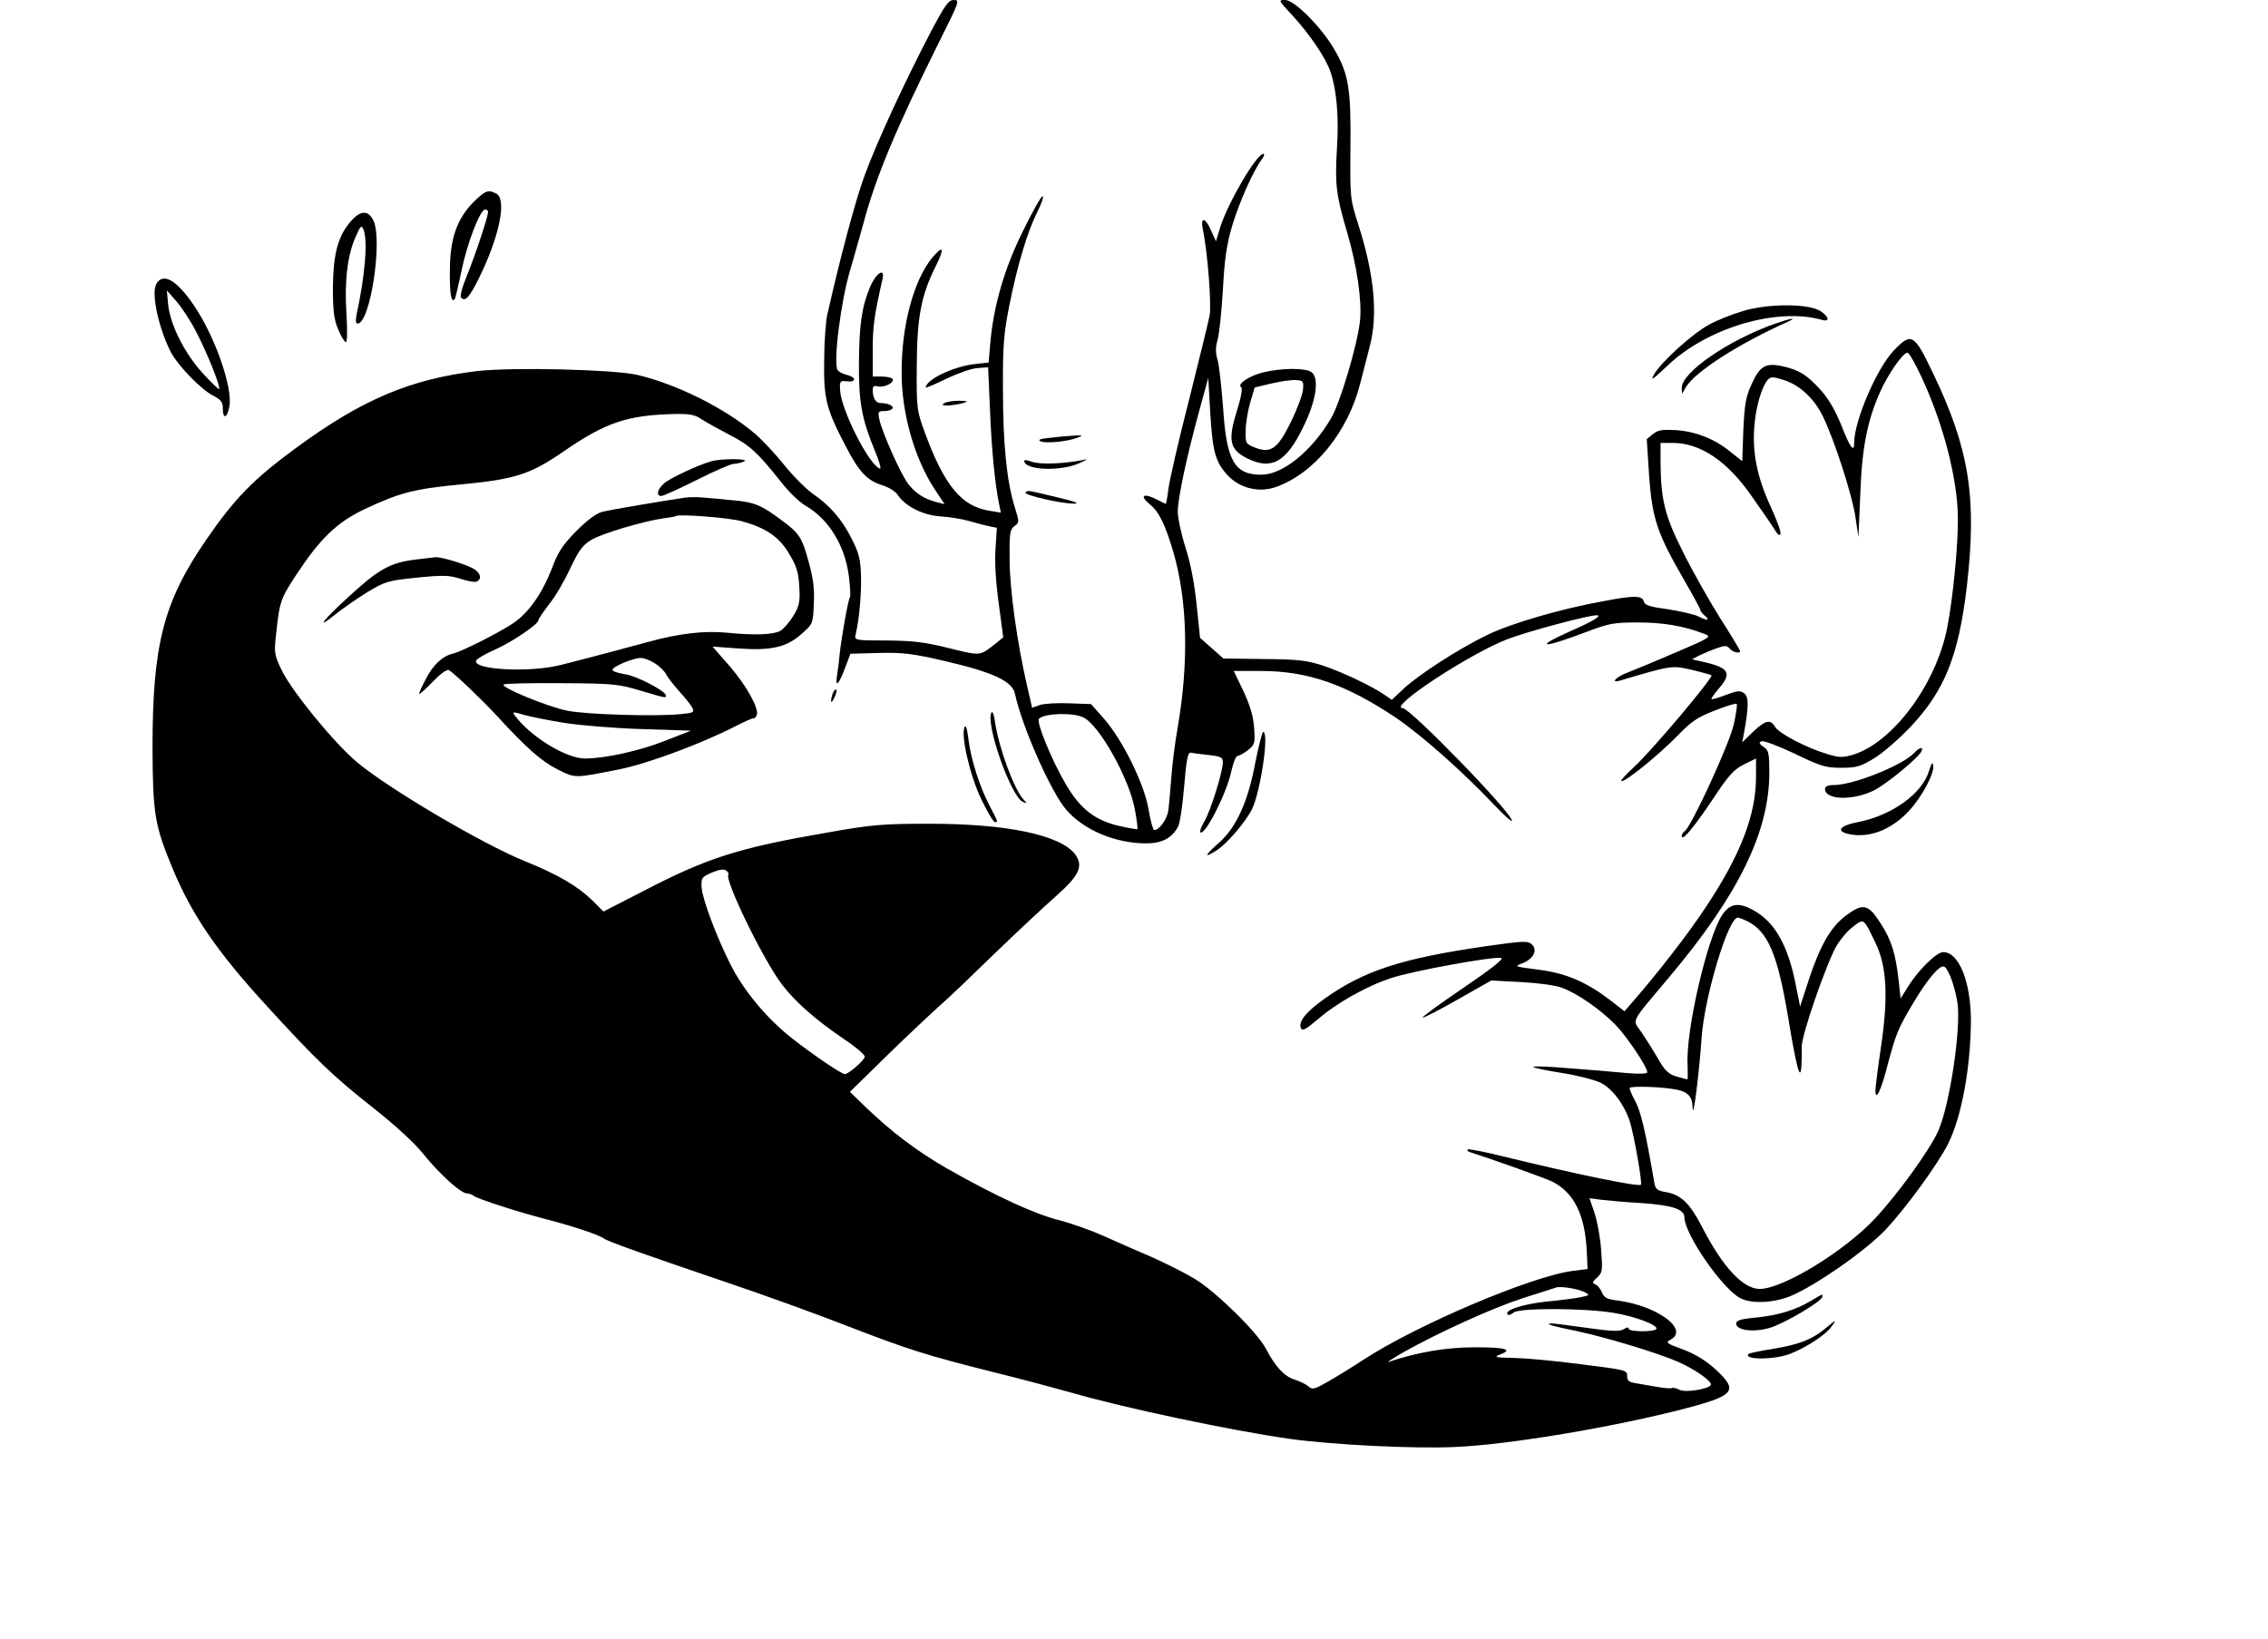 <?xml version="1.0" standalone="no"?>
<!DOCTYPE svg PUBLIC "-//W3C//DTD SVG 20010904//EN"
 "http://www.w3.org/TR/2001/REC-SVG-20010904/DTD/svg10.dtd">
<svg version="1.0" xmlns="http://www.w3.org/2000/svg"
 width="855pt" height="618pt" viewBox="0 0 855 618"
 preserveAspectRatio="xMidYMid meet">

<g transform="translate(0,618) scale(0.1,-0.1)"
fill="#000000" stroke="none">
<path d="M3508 6058 c-101 -194 -202 -413 -248 -538 -35 -95 -93 -312 -142
-530 -5 -25 -11 -101 -11 -170 -2 -144 7 -181 82 -324 50 -97 81 -129 141
-147 22 -7 47 -23 55 -36 28 -42 93 -75 159 -80 34 -2 84 -10 111 -18 28 -8
62 -17 77 -20 l26 -5 -5 -78 c-4 -48 1 -127 12 -207 l17 -128 -23 -19 c-67
-53 -58 -52 -181 -22 -92 23 -135 28 -235 29 -117 0 -122 1 -118 20 15 63 22
150 21 220 -2 68 -8 90 -35 143 -37 74 -82 126 -148 171 -26 19 -74 67 -106
107 -32 40 -81 93 -110 118 -115 98 -299 189 -447 223 -92 20 -466 29 -600 14
-252 -30 -435 -107 -684 -290 -161 -118 -231 -190 -337 -344 -163 -236 -204
-397 -204 -787 1 -247 8 -292 75 -453 73 -176 167 -314 353 -517 187 -205 255
-270 400 -384 86 -68 158 -134 192 -176 61 -76 142 -150 166 -150 8 0 19 -4
25 -9 12 -11 177 -64 284 -91 91 -24 188 -56 205 -69 14 -11 143 -57 455 -163
146 -49 355 -125 465 -168 227 -88 296 -110 555 -175 102 -25 232 -60 289 -76
195 -57 603 -143 821 -174 164 -23 471 -38 625 -31 207 9 605 76 875 147 181
48 194 66 106 147 -37 33 -76 57 -122 74 -63 23 -66 26 -46 37 71 38 -50 127
-198 147 -42 5 -53 11 -61 31 -5 13 -16 26 -24 30 -14 5 -13 9 6 26 20 19 21
26 15 104 -3 47 -15 109 -25 140 l-19 55 46 -6 c25 -3 91 -9 146 -12 119 -8
166 -23 166 -54 0 -63 143 -270 211 -305 42 -22 125 -18 189 8 95 40 279 168
356 248 77 81 197 246 237 324 52 103 86 290 87 466 0 146 -45 259 -104 259
-26 0 -96 -69 -136 -135 l-25 -40 -7 65 c-12 104 -26 152 -68 218 -47 74 -67
78 -132 29 -57 -43 -96 -112 -138 -238 l-34 -104 -17 85 c-28 142 -77 231
-154 275 -58 34 -92 30 -122 -14 -57 -85 -139 -440 -131 -567 1 -30 1 -54 -1
-54 -2 0 -20 5 -41 11 -30 9 -44 22 -70 68 -18 31 -46 75 -62 99 -35 50 -46
28 105 208 261 310 377 548 377 770 0 74 -2 85 -22 98 -17 12 -18 16 -7 21 8
3 64 -18 125 -47 97 -47 116 -53 174 -53 58 0 73 4 124 35 32 19 93 72 137
118 130 137 183 269 214 534 38 332 9 516 -128 801 -71 149 -81 155 -148 85
-64 -67 -149 -265 -149 -347 0 -40 -15 -20 -48 64 -23 57 -48 101 -79 135 -51
56 -80 75 -143 89 -63 14 -86 1 -116 -66 -23 -49 -27 -76 -32 -175 l-4 -117
-43 34 c-59 49 -129 77 -205 83 -54 3 -69 1 -89 -15 l-23 -19 9 -140 c12 -161
30 -215 133 -393 33 -57 60 -107 60 -111 0 -4 7 -13 15 -20 24 -20 12 -22 -23
-4 -17 8 -70 20 -116 27 -67 9 -86 15 -89 29 -6 23 -37 23 -148 2 -167 -30
-354 -85 -444 -129 -107 -52 -259 -150 -317 -205 l-41 -39 -26 18 c-45 32
-163 88 -236 112 -59 19 -93 23 -222 24 l-151 2 -44 39 -44 39 -13 125 c-8 80
-23 157 -42 216 -16 50 -29 111 -29 135 0 49 33 205 82 384 l33 120 7 -125 c9
-152 19 -190 64 -240 45 -50 118 -69 182 -47 145 50 274 208 320 392 11 44 28
107 36 140 31 118 17 269 -43 457 -31 97 -32 99 -30 295 2 223 -7 276 -64 372
-49 82 -148 181 -182 181 -27 0 -26 -1 27 -58 65 -71 124 -157 143 -211 24
-69 33 -171 25 -293 -8 -135 -3 -174 39 -316 36 -123 56 -256 48 -332 -10 -92
-75 -310 -110 -369 -74 -124 -182 -211 -262 -211 -101 0 -131 51 -144 251 -6
79 -15 161 -21 182 -8 27 -8 47 0 75 6 20 15 105 20 187 6 115 14 171 34 240
26 88 79 208 112 253 9 12 12 22 7 22 -26 0 -133 -183 -163 -277 l-16 -53 -18
40 c-21 49 -41 54 -32 8 18 -84 34 -287 26 -328 -5 -25 -40 -169 -78 -320 -39
-151 -73 -301 -77 -332 -4 -32 -9 -58 -10 -58 -1 0 -16 7 -31 15 -53 28 -71
17 -29 -17 34 -27 58 -76 89 -182 52 -180 58 -409 17 -651 -12 -66 -23 -158
-26 -205 -4 -47 -8 -100 -11 -118 -5 -32 -34 -72 -53 -72 -4 0 -14 34 -21 77
-15 95 -99 265 -169 344 l-48 54 -81 3 c-45 2 -95 -1 -111 -6 l-30 -11 -20 87
c-37 161 -64 356 -65 470 -1 101 1 115 18 128 19 14 19 15 2 70 -31 98 -45
240 -45 444 -1 166 3 213 24 318 30 151 68 278 106 354 16 32 25 58 19 58 -5
0 -39 -60 -75 -134 -70 -142 -110 -282 -122 -422 l-6 -71 -53 -6 c-77 -8 -183
-58 -184 -88 0 -3 35 12 78 33 42 20 95 39 117 40 l40 3 7 -159 c6 -151 19
-282 34 -355 l7 -34 -43 7 c-106 17 -170 95 -244 296 -30 83 -31 89 -30 250 1
184 16 266 73 379 33 67 27 78 -14 30 -70 -84 -117 -257 -116 -435 0 -154 49
-325 126 -441 l36 -54 -28 7 c-48 12 -81 33 -109 69 -29 38 -97 191 -109 243
-6 29 -5 32 19 32 13 0 27 4 30 9 7 10 -16 21 -44 21 -19 0 -30 19 -30 50 0
13 5 17 19 13 23 -6 64 14 56 28 -4 5 -22 9 -41 9 l-34 0 0 103 c0 88 7 134
37 265 10 44 -24 23 -46 -28 -32 -75 -42 -142 -43 -290 -1 -148 11 -211 61
-332 16 -38 24 -67 18 -65 -40 12 -146 221 -150 295 -2 35 0 37 26 34 15 -2
27 1 27 7 0 6 -12 14 -27 17 -16 4 -31 12 -35 18 -18 26 12 263 48 381 13 44
35 122 49 173 48 179 124 359 286 685 75 150 78 157 55 157 -20 0 -33 -18 -88
-122z m3737 -1302 c82 -178 135 -382 136 -531 1 -101 -19 -305 -41 -415 -43
-213 -205 -430 -355 -476 -39 -11 -52 -11 -97 3 -75 22 -181 77 -196 102 -18
30 -36 26 -83 -18 l-41 -40 6 32 c19 104 19 140 1 153 -15 11 -26 10 -68 -6
-28 -11 -52 -18 -55 -16 -2 2 11 20 27 39 50 57 40 78 -48 99 l-52 12 26 14
c15 7 44 20 65 27 33 12 40 12 51 -1 11 -13 39 -20 39 -9 0 3 -34 60 -77 127
-42 67 -105 179 -139 248 -68 135 -83 196 -84 338 l0 72 45 0 c105 0 206 -68
298 -200 21 -30 48 -69 60 -86 12 -18 27 -40 33 -50 6 -10 13 -14 16 -8 4 5
-13 52 -37 104 -51 111 -70 204 -61 307 6 72 28 146 51 172 11 11 21 11 63 -3
60 -20 114 -72 146 -140 43 -90 107 -289 120 -371 l12 -80 7 160 c6 178 27
281 76 390 31 68 85 145 102 145 6 0 30 -42 54 -94z m-4600 -157 c17 -11 64
-37 106 -59 76 -39 105 -66 194 -178 27 -35 68 -75 92 -89 88 -51 148 -150
163 -265 5 -40 7 -76 4 -80 -7 -10 -34 -164 -39 -218 -2 -25 -7 -61 -10 -80
-7 -46 9 -29 32 35 l19 50 107 3 c93 2 126 -2 255 -32 176 -41 248 -75 258
-121 27 -126 137 -374 195 -440 67 -76 185 -125 300 -125 60 0 97 20 120 63 7
11 17 79 23 151 9 107 14 130 26 128 8 -2 39 -6 68 -9 45 -5 52 -9 52 -27 0
-36 -46 -182 -69 -222 -12 -20 -19 -39 -16 -42 16 -17 100 148 117 230 7 32
17 58 24 58 6 0 24 10 39 22 25 20 27 25 23 82 -3 44 -14 83 -40 139 l-37 77
103 0 c175 0 319 -50 505 -174 98 -66 254 -204 373 -330 37 -39 67 -66 68 -61
1 29 -383 424 -412 425 -58 1 252 205 395 260 72 28 303 90 336 90 23 0 -12
-22 -99 -60 -143 -64 -106 -66 60 -3 86 33 105 36 195 36 94 0 172 -13 250
-43 28 -11 26 -13 -105 -69 -74 -32 -156 -66 -182 -76 -45 -16 -70 -43 -30
-31 195 58 195 57 267 41 38 -9 73 -19 77 -21 10 -6 -231 -292 -295 -349 -27
-25 -48 -48 -45 -50 9 -9 141 98 209 168 56 58 79 73 144 98 42 17 79 28 82
25 3 -3 -2 -38 -11 -78 -16 -72 -161 -388 -185 -402 -6 -4 -11 -12 -11 -18 0
-23 44 30 116 137 61 93 81 114 119 133 l45 22 0 -69 c0 -143 -58 -294 -189
-491 -62 -95 -183 -251 -273 -354 l-34 -39 -54 42 c-92 70 -168 102 -272 115
-87 11 -91 12 -61 23 42 15 61 49 39 71 -15 15 -29 15 -176 -6 -317 -46 -458
-92 -607 -198 -70 -50 -98 -85 -89 -110 5 -13 17 -7 62 31 74 64 186 127 281
158 80 26 379 81 412 75 13 -2 -34 -39 -141 -112 -87 -59 -157 -110 -155 -113
3 -2 62 28 132 68 l127 72 112 -6 c61 -3 130 -12 153 -21 57 -20 148 -83 203
-140 43 -44 120 -159 120 -179 0 -6 -31 -7 -77 -3 -78 7 -98 9 -268 22 -49 3
-88 4 -85 1 3 -4 53 -14 110 -23 58 -9 122 -26 143 -36 45 -22 90 -82 111
-146 16 -50 48 -233 42 -239 -9 -9 -241 39 -504 103 -79 20 -146 33 -149 30
-3 -3 0 -8 8 -10 82 -26 287 -99 312 -112 81 -41 123 -126 129 -264 l3 -65
-56 -7 c-155 -20 -585 -202 -789 -335 -41 -27 -101 -64 -133 -82 -52 -30 -60
-32 -75 -18 -9 8 -34 20 -54 26 -38 13 -70 48 -106 116 -32 62 -191 217 -268
263 -38 23 -112 60 -164 83 -52 22 -133 58 -180 79 -47 21 -123 48 -170 60
-91 23 -238 91 -418 193 -115 66 -213 140 -312 236 l-56 54 145 142 c80 78
169 161 196 185 28 24 120 112 205 195 85 82 190 180 232 217 88 78 103 113
71 157 -56 73 -259 116 -558 115 -168 0 -212 -4 -375 -33 -336 -58 -453 -95
-695 -221 l-150 -77 -41 41 c-55 54 -129 98 -258 150 -161 66 -509 271 -630
372 -86 72 -248 270 -285 349 -27 56 -28 65 -20 135 13 123 17 133 78 226 88
133 151 194 251 242 137 65 192 79 373 96 199 19 257 38 379 122 162 112 244
139 423 143 56 1 76 -3 100 -20z m1439 -1124 c61 -29 175 -234 195 -351 7 -37
10 -68 9 -70 -2 -2 -34 4 -70 12 -90 21 -146 64 -200 157 -53 90 -113 236
-101 247 21 21 127 24 167 5z m-1338 -592 c-17 -17 129 -318 201 -414 51 -67
127 -134 239 -210 41 -27 74 -56 74 -63 0 -13 -61 -66 -75 -66 -13 0 -123 75
-202 137 -94 75 -180 178 -230 278 -52 103 -105 245 -108 288 -2 37 0 40 39
57 29 12 45 14 54 7 7 -5 10 -12 8 -14z m3844 -178 c75 -39 111 -124 150 -355
33 -200 47 -250 51 -190 1 19 2 51 1 70 -3 41 93 317 132 385 15 24 42 57 62
71 41 32 39 33 84 -61 43 -87 49 -204 21 -393 -12 -79 -21 -153 -21 -164 0
-43 21 -1 45 93 33 124 40 140 97 236 54 91 102 148 118 138 16 -10 39 -73 49
-134 15 -96 -29 -391 -73 -487 -33 -73 -153 -238 -238 -329 -115 -123 -347
-265 -434 -265 -63 0 -139 82 -215 229 -47 92 -81 126 -138 136 -32 5 -40 11
-44 33 -35 204 -52 273 -73 311 -13 24 -22 46 -20 49 7 7 96 5 155 -3 62 -8
81 -25 82 -73 2 -49 25 135 34 268 11 152 100 450 136 450 5 0 23 -7 39 -15z
m-616 -1397 c20 -11 19 -12 -14 -19 -19 -4 -79 -12 -133 -17 -90 -10 -159 -33
-143 -49 3 -3 13 0 22 8 22 18 268 17 376 -1 81 -13 171 -47 162 -61 -7 -12
-104 -11 -104 1 0 6 -7 6 -19 -2 -15 -9 -45 -8 -137 5 -66 9 -125 17 -133 17
-32 0 -1 -10 94 -29 115 -25 304 -82 384 -117 58 -26 121 -69 121 -84 0 -16
-96 -33 -119 -20 -12 6 -25 9 -29 6 -4 -2 -30 0 -57 5 -28 5 -64 11 -81 14
-24 4 -30 10 -30 27 1 22 -6 23 -174 44 -96 13 -211 23 -255 24 -66 1 -75 3
-52 12 53 19 25 28 -91 28 -109 0 -217 -18 -327 -55 -11 -4 14 12 55 36 138
77 334 166 450 204 63 20 120 38 125 40 16 7 86 -5 109 -17z"/>
<path d="M2679 4440 c-52 -15 -155 -64 -176 -83 -26 -23 -30 -47 -10 -47 8 0
67 27 133 60 65 33 128 60 139 61 11 0 29 4 40 9 26 11 -89 12 -126 0z"/>
<path d="M2585 4304 c-82 -12 -284 -46 -315 -54 -23 -6 -57 -32 -98 -73 -50
-51 -68 -77 -92 -142 -37 -94 -87 -165 -144 -204 -53 -36 -194 -107 -227 -115
-40 -9 -77 -43 -104 -97 -14 -26 -25 -51 -25 -55 0 -4 23 16 51 45 31 32 55
49 62 44 21 -13 128 -115 181 -173 111 -121 167 -170 226 -200 70 -35 63 -35
234 -1 109 22 311 97 441 164 33 17 63 30 67 29 3 -1 8 5 11 12 9 24 -38 110
-103 185 l-64 73 97 -7 c124 -9 182 4 239 55 42 37 43 38 46 112 3 55 -2 96
-18 154 -26 97 -36 113 -103 162 -77 58 -104 69 -187 76 -41 4 -91 9 -110 10
-19 2 -48 2 -65 0z m214 -90 c84 -23 135 -57 169 -111 37 -59 43 -80 46 -150
2 -45 -3 -63 -25 -98 -15 -24 -37 -48 -48 -54 -26 -14 -97 -17 -196 -7 -88 9
-184 -2 -300 -34 -81 -22 -230 -62 -330 -87 -120 -31 -342 -18 -319 18 4 6 36
25 73 41 66 30 161 95 161 110 0 5 19 32 41 61 23 28 58 89 79 134 30 65 46
87 77 106 39 25 202 73 277 83 22 3 41 6 43 8 9 9 205 -6 252 -20z m-332 -534
c17 -10 37 -29 44 -42 6 -13 29 -41 49 -64 21 -23 43 -50 49 -61 10 -19 7 -21
-47 -26 -93 -9 -352 -1 -422 13 -74 14 -257 90 -241 99 5 4 104 6 218 5 194
-1 214 -3 297 -28 100 -29 96 -29 96 -18 0 16 -110 74 -155 80 -25 4 -46 11
-46 16 -1 12 77 45 106 45 11 1 34 -8 52 -19z m-337 -226 c58 -9 188 -20 290
-23 l185 -6 -95 -37 c-97 -39 -229 -68 -305 -68 -71 0 -206 83 -264 162 -11
15 -8 15 36 2 26 -7 95 -21 153 -30z"/>
<path d="M1565 4070 c-95 -12 -138 -36 -255 -144 -93 -85 -122 -124 -49 -65
30 24 86 63 125 87 67 40 78 43 186 54 99 10 121 9 163 -4 26 -9 54 -14 61
-11 21 8 17 31 -8 47 -27 17 -125 47 -147 45 -9 -1 -43 -5 -76 -9z"/>
<path d="M3137 3558 c-9 -31 -2 -33 11 -3 6 14 8 25 3 25 -5 0 -11 -10 -14
-22z"/>
<path d="M3738 3494 c-25 -40 74 -321 119 -338 16 -6 16 -6 0 11 -35 40 -92
194 -106 291 -3 26 -10 42 -13 36z"/>
<path d="M3636 3438 c-14 -32 20 -181 63 -271 23 -48 46 -87 52 -87 12 0 13
-2 -22 65 -36 70 -69 172 -78 247 -5 40 -10 57 -15 46z"/>
<path d="M4732 3303 c-27 -146 -72 -244 -137 -301 -56 -49 -58 -61 -5 -26 37
25 104 103 129 151 32 63 67 293 43 293 -4 0 -17 -53 -30 -117z"/>
<path d="M1785 5418 c-63 -64 -89 -139 -89 -260 -1 -86 5 -120 18 -107 2 2 14
51 26 109 22 106 70 230 89 230 6 0 11 -4 11 -9 0 -18 -50 -168 -80 -241 -19
-46 -27 -77 -21 -83 15 -15 30 1 65 71 78 157 108 300 67 322 -31 16 -41 12
-86 -32z"/>
<path d="M1323 5346 c-49 -55 -67 -124 -68 -251 0 -88 4 -120 20 -157 11 -27
24 -48 29 -48 5 0 6 46 2 108 -8 123 4 223 36 292 17 39 21 42 28 25 17 -41 7
-171 -26 -322 -4 -22 -3 -33 4 -33 48 0 96 318 59 390 -19 38 -49 37 -84 -4z"/>
<path d="M589 5109 c-19 -36 8 -162 53 -253 27 -53 114 -143 160 -167 31 -16
38 -25 38 -49 0 -43 17 -37 25 9 12 72 -55 263 -133 378 -66 98 -118 127 -143
82z m150 -179 c41 -78 94 -210 87 -217 -2 -2 -29 24 -61 59 -69 75 -123 183
-131 259 l-5 54 35 -40 c20 -22 54 -74 75 -115z"/>
<path d="M6570 5007 c-41 -12 -98 -35 -127 -51 -63 -34 -181 -141 -207 -187
-16 -28 -6 -21 51 33 149 142 412 220 581 172 31 -9 28 11 -5 33 -44 29 -199
29 -293 0z"/>
<path d="M6690 4959 c-175 -62 -350 -183 -350 -241 l1 -23 15 26 c37 59 197
162 384 246 40 18 10 13 -50 -8z"/>
<path d="M4762 4776 c-53 -13 -100 -45 -83 -56 6 -3 0 -38 -16 -89 -35 -112
-28 -146 40 -180 90 -44 145 -14 208 115 51 101 64 188 33 211 -22 16 -111 16
-182 -1z m150 -66 c-2 -19 -22 -73 -45 -120 -50 -102 -76 -121 -135 -98 -36
14 -37 16 -36 64 0 27 8 75 17 106 l17 57 63 15 c34 8 76 14 92 13 28 -2 30
-4 27 -37z"/>
<path d="M3560 4660 c-11 -7 -8 -9 15 -9 17 1 41 5 55 9 22 7 20 8 -15 9 -22
0 -47 -4 -55 -9z"/>
<path d="M3965 4530 c-43 -4 -55 -8 -42 -14 19 -9 103 -1 140 14 20 8 19 9 -8
8 -16 -1 -57 -4 -90 -8z"/>
<path d="M3862 4438 c11 -32 141 -35 208 -4 34 16 34 16 5 10 -70 -13 -156
-16 -185 -5 -24 8 -31 8 -28 -1z"/>
<path d="M3866 4323 c-9 -9 137 -43 184 -42 23 0 0 9 -65 24 -118 28 -110 27
-119 18z"/>
<path d="M7216 3341 c-42 -46 -229 -121 -302 -121 -23 0 -34 -5 -34 -15 0 -41
103 -45 183 -6 46 22 170 124 181 149 8 18 -9 14 -28 -7z"/>
<path d="M7272 3273 c-26 -86 -140 -168 -269 -193 -71 -14 -84 -35 -28 -46 76
-14 157 19 222 89 49 53 95 140 91 170 -2 16 -6 11 -16 -20z"/>
<path d="M6825 1274 c-58 -34 -120 -53 -205 -62 -57 -5 -75 -11 -75 -22 0 -26
64 -35 126 -17 55 16 199 101 199 118 0 11 4 12 -45 -17z"/>
<path d="M6885 1174 c-52 -44 -101 -63 -196 -79 -50 -8 -94 -17 -97 -20 -23
-23 99 -23 158 1 59 23 131 70 153 100 22 30 20 30 -18 -2z"/>
</g>
</svg>
